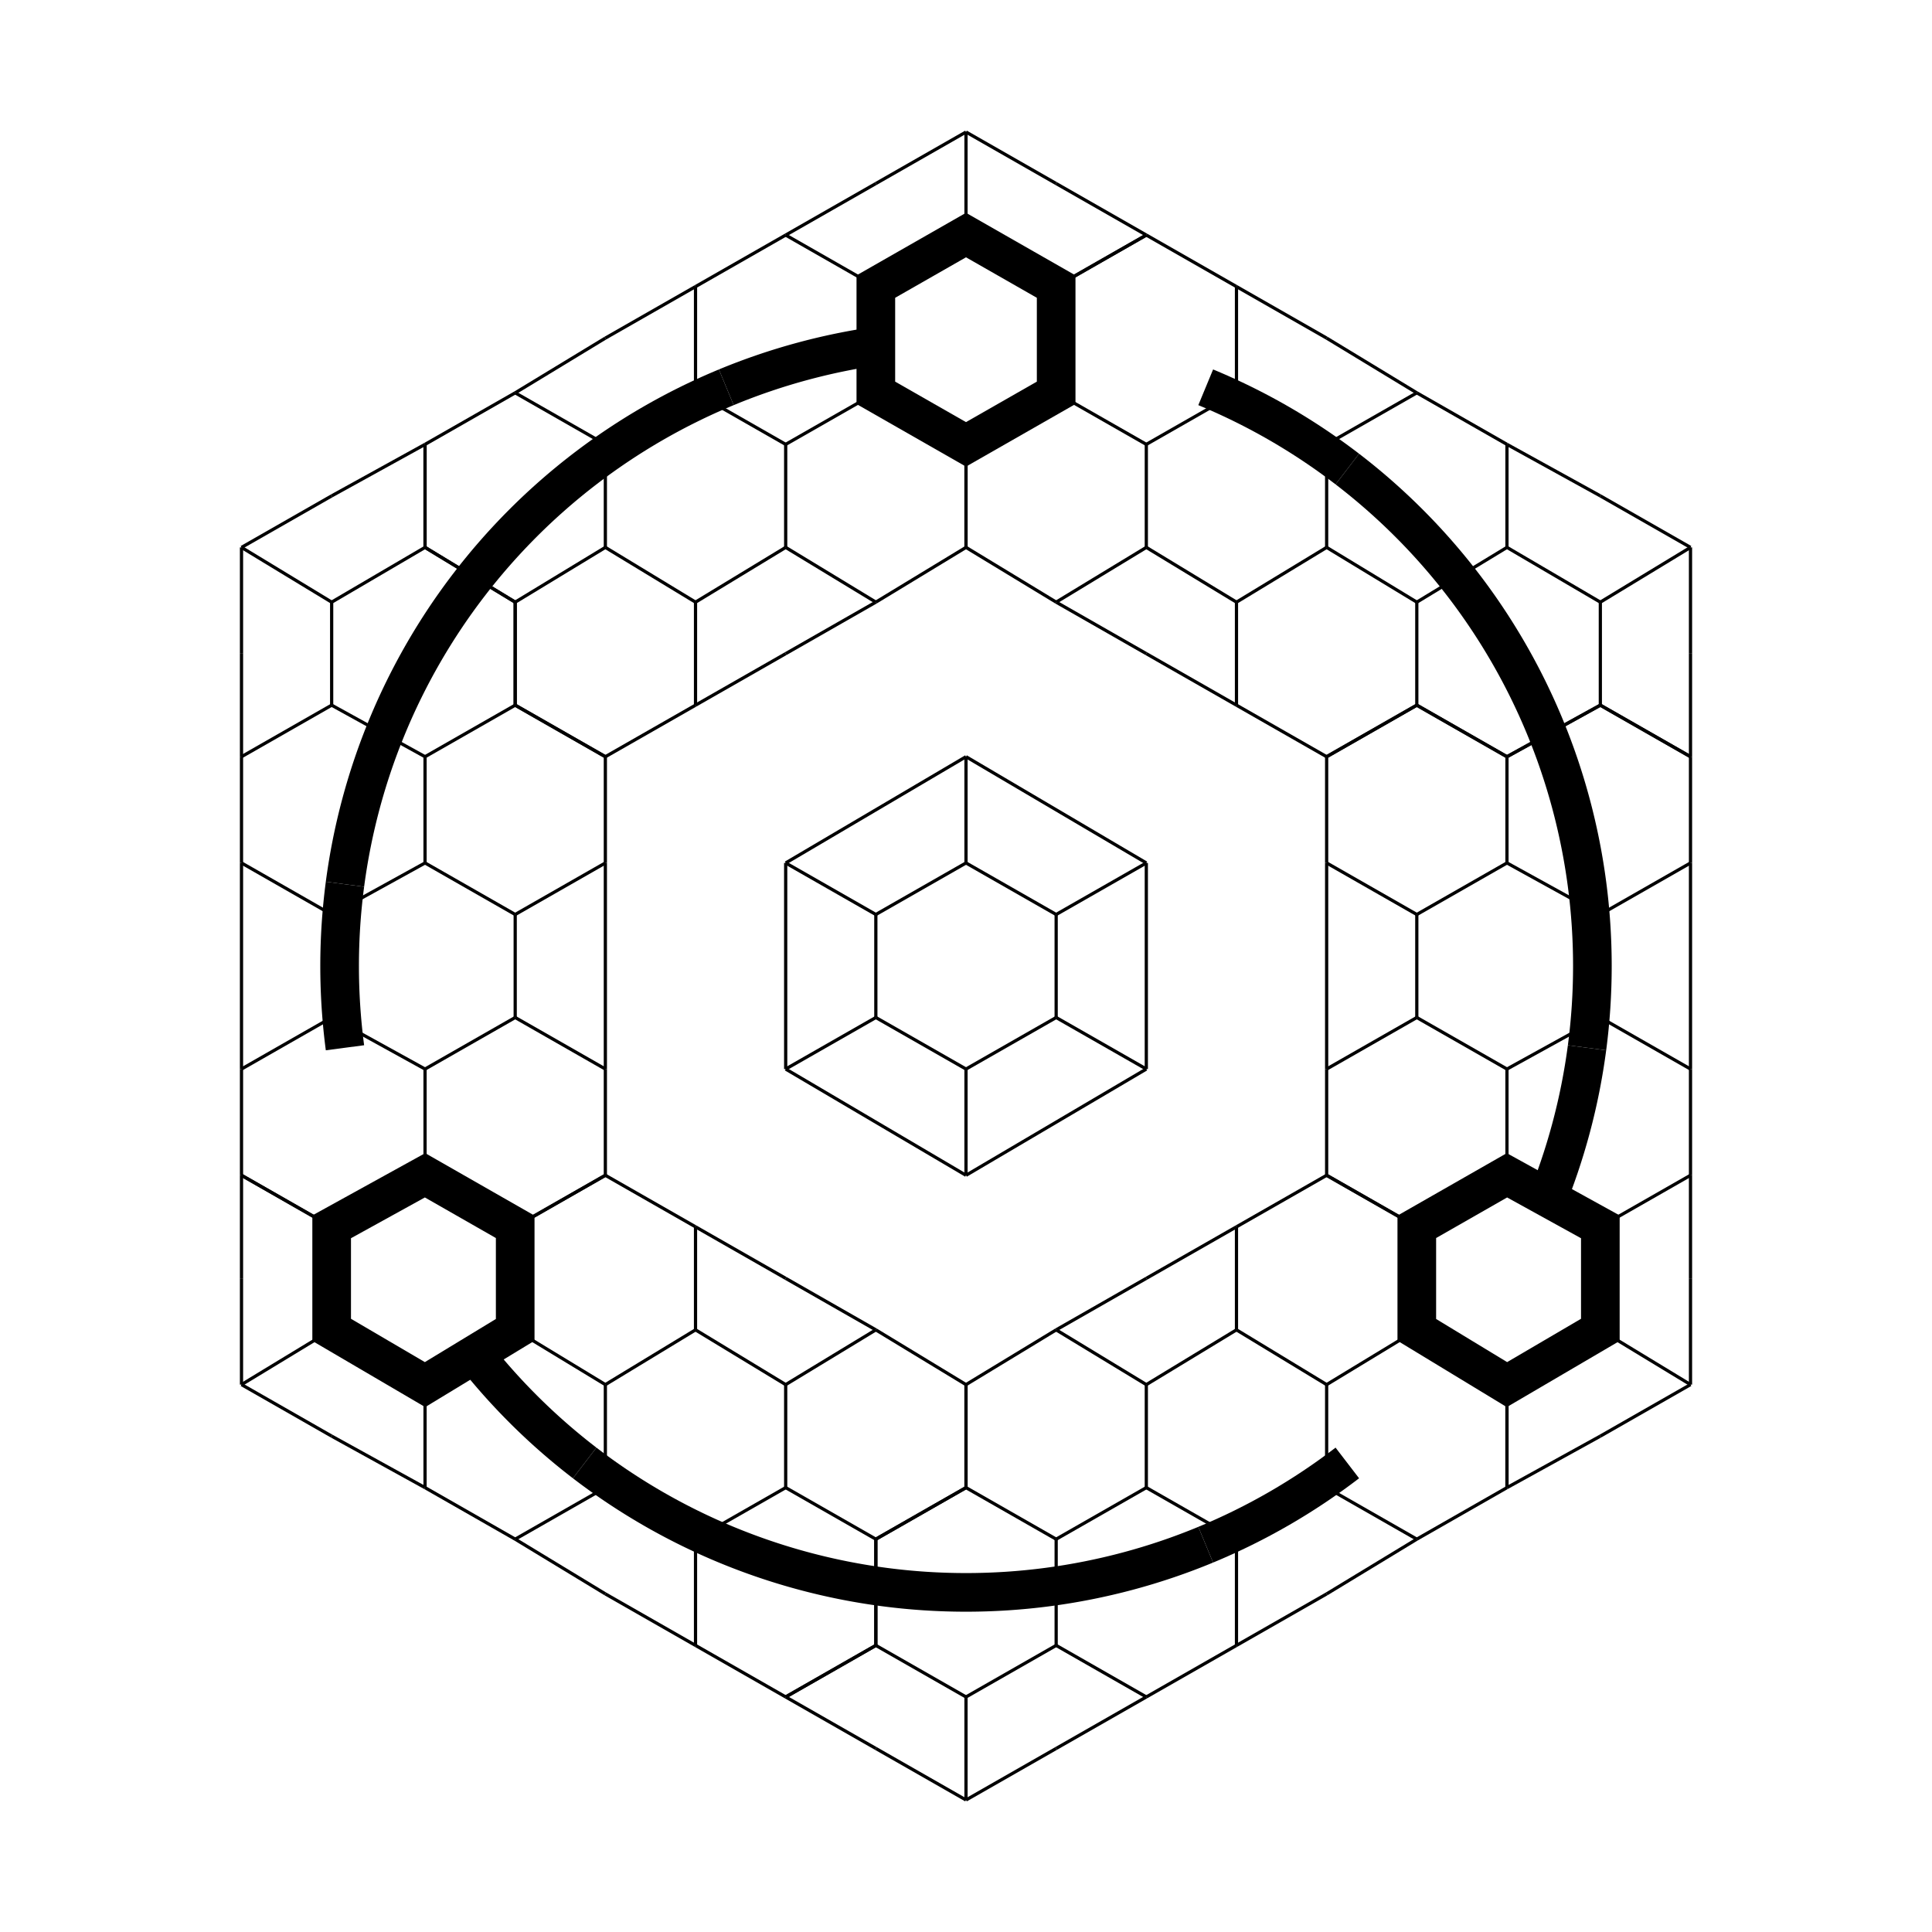 <svg width="600" height="600" viewbox = "0 0 600 600"  xmlns="http://www.w3.org/2000/svg">
<!--<json>{
  "glyph": "0336,0336,0226,0320,",
  "x0": 300,
  "y0": 300,
  "unit": 129.68712300500013,
  "width": 600,
  "height": 600,
  "style": {
    "color0": "black",
    "fill0": "black",
    "line0": 1,
    "color1": "black",
    "fill1": "black",
    "line1": 12,
    "color2": "red",
    "fill2": "red",
    "line2": 1,
    "color3": "#FF7900",
    "fill3": "#FF7900",
    "line3": 1,
    "color4": "yellow",
    "fill4": "yellow",
    "line4": 1,
    "color5": "green",
    "fill5": "green",
    "line5": 1,
    "color6": "blue",
    "fill6": "blue",
    "line6": 1,
    "color7": "purple",
    "fill7": "purple",
    "line7": 1
  },
  "shapes": [
    "0220:0306,0201,0334,0201,0335,0201,0334,0201,0334,0201,0201,0201,0201,0334,0201,0335,0201,0334,0201,0335,0201,0334,0334,0201,0201,0334,0201,0201,0201,0201,0201,0201,0331,0334,0334,0201,0335,0201,0335,0342,0334,0334,0201,0335,0201,0331,0334,0334,0201,0335,0342,0334,0334,0201,0335,0201,0335,0342,0334,0334,0342,0330,0335,0201,0335,0342,0334,0334,0342,0334,0334,0330,0335,0201,0331,0330,0334,0330,0334,0201,0334,0342,0335,0335,0342,0334,0331,0335,0331,0331,0331,0335,0331,0331,0334,",
    "0221:0220,0220,0220,0220,0220,0220,",
    "0222:0306,0331,0333,0331,0333,0331,0333,0331,0333,0331,0333,0331,0331,0333,0331,0221,0330,0332,0330,0332,0330,0332,0332,0330,0331,0332,0331,0332,",
    "0223:0222,0330,0335,0335,0201,0335,0201,0335,0201,0335,0201,0335,0201,0335,0201,0334,0201,0335,0335,0337,0201,0335,0201,0335,0201,0335,0201,0335,0201,0335,0201,0331,0335,0336,0342,0330,0335,0330,0335,0342,0334,0334,0330,0335,0342,0334,0334,0330,0335,0342,0334,0334,0330,0335,0342,0331,0334,",
    "0224:0306,0330,0335,0335,0362,0203,0335,0203,0335,0203,0335,0203,0335,0203,0335,0203,0354,0334,0331,",
    "0225:0306,0350,0350,0350,0335,0306,0337,0314,0337,0335,0350,0343,0350,0335,0335,0350,0335,0343,0334,0334,0334,0334,0334,0334,0334,0334,0334,0334,0343,0335,0335,0335,0335,0335,0351,0351,0351,0334,0336,0313,0336,0350,0350,0350,0334,0306,",
    "0226:0223,0321,0306,0225,0335,0335,0225,0335,0335,0225,0335,0335,0330,0330,0330,0330,0330,0330,0224,0331,0331,0331,0331,0331,0331,0331,0331,0331,0331,0331,0331,0332,0332,0332,0332,0332,0332,0224,0333,0333,0333,0333,0333,0333,0333,0333,0333,0333,0333,0333,0331,0331,0331,0331,0331,0331,0224,0332,0332,0332,0332,0332,0332,",
    "0227:0313,0336,0333,0337,0316,0336,0342,0313,0336,0332,0342,0332,0342,0332,0342,0332,0342,0333,0333,0333,0333,0333,0342,0333,0342,0333,0342,0333,0342,0333,0337,0316,0337,0313,",
    "0230:0322,0226,0226,0226,0226,0226,0226,0334,0226,0334,0227,0227,0227,0227,0227,0227,0334,0227,0334,0320,0362,0203,0335,0203,0203,0203,0203,0203,0203,0335,0203,0335,0203,0203,0203,0203,0203,0203,0335,0354,0313,",
    "0231:0330,0337,0335,0311,0337,0313,0336,0331,0337,0362,0203,0335,0311,0336,0203,0335,0337,0203,0335,0336,0203,0354,0335,0337,0313,0336,0330,0337,0311,0336,0334,0313,0336,0331,0332,0342,0335,0335,0332,0332,0342,0335,0335,0332,",
    "0232:0210,0231,",
    "0233:0313,0304,0336,0332,0336,0336,0330,0334,0362,0203,0334,0203,0335,0203,0203,0203,0335,0203,0203,0203,0335,0203,0334,0203,0203,0334,0203,0335,0203,0203,0203,0335,0203,0203,0203,0335,0203,0334,0203,0203,0334,0203,0335,0203,0203,0203,0335,0203,0203,0203,0335,0203,0334,0203,0203,0334,0203,0335,0203,0203,0203,0335,0203,0203,0203,0335,0203,0334,0203,0354,0335,0331,0333,0333,0333,0333,0337,0337,0337,",
    "0234:0336,0336,0336,0330,0362,0203,0203,0334,0203,0335,0203,0203,0335,0203,0334,0203,0203,0203,0334,0203,0203,0203,0203,0203,0203,0203,0334,0203,0203,0203,0335,0203,0334,0203,0203,0334,0203,0335,0203,0203,0334,0203,0203,0335,0203,0334,0203,0203,0334,0203,0335,0203,0203,0203,0354,0334,0331,0337,0337,0337,",
    "0235:0322,0232,0323,0232,0324,0232,0325,0232,0326,0232,0327,0232,",
    "0236:0313,0336,0316,0336,0332,0336,0347,0337,0333,0333,0336,0347,0337,0332,0337,0313,0337,",
    "0237:0200,0336,0330,0332,0336,0330,0325,0235,0331,0331,0335,0335,0235,0331,0322,0335,0330,0235,0331,0335,0335,0330,0235,0334,0326,0330,0235,0331,0331,0335,0335,0235,0333,0333,0325,0336,0341,0335,0335,0330,0330,0330,0330,0322,0341,0320,0337,0350,0335,0304,0236,0350,0335,0304,0330,0236,0330,0350,0335,0304,0236,0350,0335,0304,0330,0236,0330,0350,0335,0304,0236,0350,0335,0304,0330,0236,0330,0350,0335,0304,0236,0350,0335,0330,0304,0236,0333,0331,0333,0336,0331,0333,0337,0314,0337,0200,0336,0313,0336,0331,0333,0337,0337,0337,0336,0336,0330,0332,0327,0336,0330,0332,0336,0336,0332,0332,0332,0332,0331,0331,0331,0332,0332,0332,0333,0333,070,040,0147,0162,0145,0145,0156,0365,0332,0332,0332,0332,0332,0332,0332,0332,061,061,040,0147,0162,0145,0171,0365,061,060,040,0160,0165,0162,0160,0154,0145,0330,0330,0330,0330,0330,0330,0332,0332,0365,061,062,040,0167,0150,0151,0164,0145,0330,0330,0330,0330,0330,0330,0330,0365,071,040,0142,0154,0165,0145,0333,0333,0333,0333,0333,0333,0333,0333,0333,0365,065,040,0162,0145,0144,0333,0333,0333,0333,0333,0333,0333,0333,0333,0365,067,040,0171,0145,0154,0154,0157,0167,0331,0331,0331,0331,0331,0332,0365,066,040,0157,0162,0141,0156,0147,0145,0331,0331,0331,0331,0331,0331,0331,0331,0365,0331,0331,0331,0331,0331,0331,0333,0333,0333,0333,0333,0331,0331,0333,0333,0331,0333,0333,0333,0337,0337,0337,0337,0337,0320,0336,0332,0336,0336,0336,0332,0201,0201,0201,0335,0201,0201,0335,0201,0201,0201,0335,0335,0333,0333,0333,0333,0333,0333,0333,0337,0337,0337,0337,",
    "01220:0333,0200,0336,0336,0330,0332,0336,0330,0333,0220,0330,0330,0330,0330,0330,0330,0330,0330,0334,0331,0331,0313,0304,0331,0331,0331,0333,0337,0337,0337,",
    "01221:0333,0200,0336,0330,0332,0336,0336,0336,0331,0333,0331,0333,0331,0333,0331,0333,0331,0331,0333,0221,0304,0313,0331,0333,0331,0333,0333,0337,0337,0337,0337,",
    "01222:0333,0200,0336,0330,0332,0336,0336,0336,0222,0347,0337,0337,0337,0304,0331,0333,0337,",
    "01223:0333,0200,0336,0330,0332,0336,0336,0336,0223,0337,0337,0337,0304,0331,0333,0337,",
    "01224:0333,0200,0336,0330,0332,0224,0313,0304,0331,0333,0337,",
    "01225:0333,0200,0336,0330,0332,0336,0336,0336,0225,0337,0337,0337,0304,0331,0333,0337,",
    "01226:0333,0200,0336,0330,0332,0336,0336,0336,0226,0337,0337,0337,0304,0320,0331,0333,0337,",
    "01227:0227,0200,",
    "01230:0230,0333,0333,0333,0333,0333,0333,",
    "01231:0333,0200,0336,0330,0332,0336,0231,0313,0337,0331,0333,0337,",
    "01232:0333,0232,",
    "01233:0333,0233,",
    "01234:0333,0234,",
    "01235:0333,0200,0336,0330,0332,0235,0331,0333,0337,",
    "01236:0333,0200,0336,0330,0332,0236,0331,0333,0337,",
    "01237:0333,0237,",
    "0240:0220,0336,0331,0333,0336,0321,0335,0342,0335,0335,0342,0335,0330,0330,0332,0332,0337,0337,",
    "01240:0333,0200,0336,0330,0332,0210,0240,0211,0333,0331,0337,",
    "0241:0220,0336,0321,0343,0332,0350,0335,0336,0342,0334,0334,0342,0335,0304,0337,0333,0337,",
    "01241:0333,0200,0336,0332,0330,0210,0241,0211,0333,0331,0337,",
    "0242:0220,0321,0336,0343,0333,0336,0350,0335,0342,0334,0334,0342,0335,0337,0304,0332,0337,",
    "01242:0333,0200,0336,0330,0332,0210,0242,0211,0333,0331,0337,",
    "0243:0220,0336,0331,0332,0336,0321,0343,0332,0350,0334,0336,0342,0335,0335,0342,0337,0334,0334,0335,0304,0332,0330,0330,0337,0337,0333,",
    "01243:0333,0200,0336,0330,0332,0210,0243,0211,0333,0331,0337,",
    "0244:0220,0336,0331,0333,0336,0321,0343,0333,0350,0336,0335,0342,0334,0334,0342,0335,0337,0304,0333,0330,0330,0337,0337,0332,",
    "01244:0333,0200,0336,0330,0332,0210,0244,0211,0333,0331,0337,",
    "0245:0210,0332,0332,0362,0335,0203,0203,0203,0203,0334,0203,0363,0332,0332,0331,0211,",
    "01245:0333,0200,0336,0330,0332,0336,0245,0337,0333,0331,0337,",
    "0246:0210,0332,0332,0335,0306,0336,0330,0335,0335,0335,0321,0362,0203,0335,0335,0203,0364,0331,0350,0335,0337,0366,0333,0333,0333,0333,0334,0334,0334,0334,0367,0335,0336,0342,0334,0334,0342,0330,0330,0330,0330,0335,0335,0335,0304,0337,0211,",
    "01246:0333,0200,0336,0330,0332,0336,0246,",
    "0247:0330,0332,0336,0332,0336,0221,0333,0333,0333,0222,0333,0333,0333,0223,0333,0333,0333,0225,0333,0331,0331,0331,0332,0332,0332,0332,0332,0332,0332,0332,0332,0332,0332,0332,0333,0333,0226,0331,0331,0331,0333,0333,0333,0333,0333,0333,0333,0333,0333,0333,0333,0333,0333,0330,0333,0330,0330,0333,0330,0331,0332,0332,0332,0332,0332,0332,0332,0332,0332,0332,0332,0332,0227,0333,0333,0333,0230,0333,0331,0331,0331,0331,0332,0332,0332,0330,0332,0332,0332,0332,0332,0332,0333,0333,0231,0333,0333,0333,0232,0331,0333,0330,0333,0333,0233,0333,0333,0333,0234,0330,0330,0332,0330,0332,0332,0337,0337,",
    "01247:0333,0200,0336,0330,0332,0220,0336,0247,0337,0331,0333,0337,"
  ]
}</json>-->    <line x1="468" y1="462" x2="468" y2="430" style="stroke:#000000;stroke-width:1" />
    <line x1="468" y1="430" x2="440" y2="413" style="stroke:#000000;stroke-width:1" />
    <line x1="440" y1="413" x2="440" y2="381" style="stroke:#000000;stroke-width:1" />
    <line x1="440" y1="381" x2="412" y2="365" style="stroke:#000000;stroke-width:1" />
    <line x1="412" y1="365" x2="384" y2="381" style="stroke:#000000;stroke-width:1" />
    <line x1="384" y1="381" x2="356" y2="397" style="stroke:#000000;stroke-width:1" />
    <line x1="356" y1="397" x2="328" y2="413" style="stroke:#000000;stroke-width:1" />
    <line x1="328" y1="413" x2="300" y2="430" style="stroke:#000000;stroke-width:1" />
    <line x1="300" y1="430" x2="300" y2="462" style="stroke:#000000;stroke-width:1" />
    <line x1="300" y1="462" x2="272" y2="478" style="stroke:#000000;stroke-width:1" />
    <line x1="272" y1="478" x2="272" y2="511" style="stroke:#000000;stroke-width:1" />
    <line x1="272" y1="511" x2="244" y2="527" style="stroke:#000000;stroke-width:1" />
    <line x1="244" y1="527" x2="272" y2="543" style="stroke:#000000;stroke-width:1" />
    <line x1="272" y1="543" x2="300" y2="559" style="stroke:#000000;stroke-width:1" />
    <line x1="300" y1="559" x2="328" y2="543" style="stroke:#000000;stroke-width:1" />
    <line x1="328" y1="543" x2="356" y2="527" style="stroke:#000000;stroke-width:1" />
    <line x1="356" y1="527" x2="384" y2="511" style="stroke:#000000;stroke-width:1" />
    <line x1="384" y1="511" x2="412" y2="495" style="stroke:#000000;stroke-width:1" />
    <line x1="412" y1="495" x2="440" y2="478" style="stroke:#000000;stroke-width:1" />
    <line x1="440" y1="478" x2="468" y2="462" style="stroke:#000000;stroke-width:1" />
    <line x1="440" y1="478" x2="412" y2="462" style="stroke:#000000;stroke-width:1" />
    <line x1="412" y1="462" x2="412" y2="430" style="stroke:#000000;stroke-width:1" />
    <line x1="412" y1="430" x2="440" y2="413" style="stroke:#000000;stroke-width:1" />
    <line x1="412" y1="430" x2="384" y2="413" style="stroke:#000000;stroke-width:1" />
    <line x1="384" y1="413" x2="384" y2="381" style="stroke:#000000;stroke-width:1" />
    <line x1="384" y1="413" x2="356" y2="430" style="stroke:#000000;stroke-width:1" />
    <line x1="356" y1="430" x2="328" y2="413" style="stroke:#000000;stroke-width:1" />
    <line x1="356" y1="430" x2="356" y2="462" style="stroke:#000000;stroke-width:1" />
    <line x1="356" y1="462" x2="328" y2="478" style="stroke:#000000;stroke-width:1" />
    <line x1="328" y1="478" x2="300" y2="462" style="stroke:#000000;stroke-width:1" />
    <line x1="328" y1="478" x2="328" y2="511" style="stroke:#000000;stroke-width:1" />
    <line x1="328" y1="511" x2="300" y2="527" style="stroke:#000000;stroke-width:1" />
    <line x1="300" y1="527" x2="272" y2="511" style="stroke:#000000;stroke-width:1" />
    <line x1="300" y1="527" x2="300" y2="559" style="stroke:#000000;stroke-width:1" />
    <line x1="328" y1="511" x2="356" y2="527" style="stroke:#000000;stroke-width:1" />
    <line x1="384" y1="511" x2="384" y2="478" style="stroke:#000000;stroke-width:1" />
    <line x1="384" y1="478" x2="356" y2="462" style="stroke:#000000;stroke-width:1" />
    <line x1="384" y1="478" x2="412" y2="462" style="stroke:#000000;stroke-width:1" />
    <line x1="244" y1="527" x2="272" y2="511" style="stroke:#000000;stroke-width:1" />
    <line x1="272" y1="511" x2="272" y2="478" style="stroke:#000000;stroke-width:1" />
    <line x1="272" y1="478" x2="300" y2="462" style="stroke:#000000;stroke-width:1" />
    <line x1="300" y1="462" x2="300" y2="430" style="stroke:#000000;stroke-width:1" />
    <line x1="300" y1="430" x2="272" y2="413" style="stroke:#000000;stroke-width:1" />
    <line x1="272" y1="413" x2="244" y2="397" style="stroke:#000000;stroke-width:1" />
    <line x1="244" y1="397" x2="216" y2="381" style="stroke:#000000;stroke-width:1" />
    <line x1="216" y1="381" x2="188" y2="365" style="stroke:#000000;stroke-width:1" />
    <line x1="188" y1="365" x2="160" y2="381" style="stroke:#000000;stroke-width:1" />
    <line x1="160" y1="381" x2="132" y2="365" style="stroke:#000000;stroke-width:1" />
    <line x1="132" y1="365" x2="103" y2="381" style="stroke:#000000;stroke-width:1" />
    <line x1="103" y1="381" x2="75" y2="365" style="stroke:#000000;stroke-width:1" />
    <line x1="75" y1="365" x2="75" y2="397" style="stroke:#000000;stroke-width:1" />
    <line x1="75" y1="397" x2="75" y2="430" style="stroke:#000000;stroke-width:1" />
    <line x1="75" y1="430" x2="103" y2="446" style="stroke:#000000;stroke-width:1" />
    <line x1="103" y1="446" x2="132" y2="462" style="stroke:#000000;stroke-width:1" />
    <line x1="132" y1="462" x2="160" y2="478" style="stroke:#000000;stroke-width:1" />
    <line x1="160" y1="478" x2="188" y2="495" style="stroke:#000000;stroke-width:1" />
    <line x1="188" y1="495" x2="216" y2="511" style="stroke:#000000;stroke-width:1" />
    <line x1="216" y1="511" x2="244" y2="527" style="stroke:#000000;stroke-width:1" />
    <line x1="216" y1="511" x2="216" y2="478" style="stroke:#000000;stroke-width:1" />
    <line x1="216" y1="478" x2="244" y2="462" style="stroke:#000000;stroke-width:1" />
    <line x1="244" y1="462" x2="272" y2="478" style="stroke:#000000;stroke-width:1" />
    <line x1="244" y1="462" x2="244" y2="430" style="stroke:#000000;stroke-width:1" />
    <line x1="244" y1="430" x2="272" y2="413" style="stroke:#000000;stroke-width:1" />
    <line x1="244" y1="430" x2="216" y2="413" style="stroke:#000000;stroke-width:1" />
    <line x1="216" y1="413" x2="216" y2="381" style="stroke:#000000;stroke-width:1" />
    <line x1="216" y1="413" x2="188" y2="430" style="stroke:#000000;stroke-width:1" />
    <line x1="188" y1="430" x2="160" y2="413" style="stroke:#000000;stroke-width:1" />
    <line x1="160" y1="413" x2="160" y2="381" style="stroke:#000000;stroke-width:1" />
    <line x1="160" y1="413" x2="132" y2="430" style="stroke:#000000;stroke-width:1" />
    <line x1="132" y1="430" x2="103" y2="413" style="stroke:#000000;stroke-width:1" />
    <line x1="103" y1="413" x2="103" y2="381" style="stroke:#000000;stroke-width:1" />
    <line x1="103" y1="413" x2="75" y2="430" style="stroke:#000000;stroke-width:1" />
    <line x1="132" y1="430" x2="132" y2="462" style="stroke:#000000;stroke-width:1" />
    <line x1="160" y1="478" x2="188" y2="462" style="stroke:#000000;stroke-width:1" />
    <line x1="188" y1="462" x2="188" y2="430" style="stroke:#000000;stroke-width:1" />
    <line x1="188" y1="462" x2="216" y2="478" style="stroke:#000000;stroke-width:1" />
    <line x1="75" y1="365" x2="103" y2="381" style="stroke:#000000;stroke-width:1" />
    <line x1="103" y1="381" x2="132" y2="365" style="stroke:#000000;stroke-width:1" />
    <line x1="132" y1="365" x2="160" y2="381" style="stroke:#000000;stroke-width:1" />
    <line x1="160" y1="381" x2="188" y2="365" style="stroke:#000000;stroke-width:1" />
    <line x1="188" y1="365" x2="188" y2="332" style="stroke:#000000;stroke-width:1" />
    <line x1="188" y1="332" x2="188" y2="300" style="stroke:#000000;stroke-width:1" />
    <line x1="188" y1="300" x2="188" y2="268" style="stroke:#000000;stroke-width:1" />
    <line x1="188" y1="268" x2="188" y2="235" style="stroke:#000000;stroke-width:1" />
    <line x1="188" y1="235" x2="160" y2="219" style="stroke:#000000;stroke-width:1" />
    <line x1="160" y1="219" x2="160" y2="187" style="stroke:#000000;stroke-width:1" />
    <line x1="160" y1="187" x2="132" y2="170" style="stroke:#000000;stroke-width:1" />
    <line x1="132" y1="170" x2="132" y2="138" style="stroke:#000000;stroke-width:1" />
    <line x1="132" y1="138" x2="103" y2="154" style="stroke:#000000;stroke-width:1" />
    <line x1="103" y1="154" x2="75" y2="170" style="stroke:#000000;stroke-width:1" />
    <line x1="75" y1="170" x2="75" y2="203" style="stroke:#000000;stroke-width:1" />
    <line x1="75" y1="203" x2="75" y2="235" style="stroke:#000000;stroke-width:1" />
    <line x1="75" y1="235" x2="75" y2="268" style="stroke:#000000;stroke-width:1" />
    <line x1="75" y1="268" x2="75" y2="300" style="stroke:#000000;stroke-width:1" />
    <line x1="75" y1="300" x2="75" y2="332" style="stroke:#000000;stroke-width:1" />
    <line x1="75" y1="332" x2="75" y2="365" style="stroke:#000000;stroke-width:1" />
    <line x1="75" y1="332" x2="103" y2="316" style="stroke:#000000;stroke-width:1" />
    <line x1="103" y1="316" x2="132" y2="332" style="stroke:#000000;stroke-width:1" />
    <line x1="132" y1="332" x2="132" y2="365" style="stroke:#000000;stroke-width:1" />
    <line x1="132" y1="332" x2="160" y2="316" style="stroke:#000000;stroke-width:1" />
    <line x1="160" y1="316" x2="188" y2="332" style="stroke:#000000;stroke-width:1" />
    <line x1="160" y1="316" x2="160" y2="284" style="stroke:#000000;stroke-width:1" />
    <line x1="160" y1="284" x2="188" y2="268" style="stroke:#000000;stroke-width:1" />
    <line x1="160" y1="284" x2="132" y2="268" style="stroke:#000000;stroke-width:1" />
    <line x1="132" y1="268" x2="132" y2="235" style="stroke:#000000;stroke-width:1" />
    <line x1="132" y1="235" x2="160" y2="219" style="stroke:#000000;stroke-width:1" />
    <line x1="132" y1="235" x2="103" y2="219" style="stroke:#000000;stroke-width:1" />
    <line x1="103" y1="219" x2="103" y2="187" style="stroke:#000000;stroke-width:1" />
    <line x1="103" y1="187" x2="132" y2="170" style="stroke:#000000;stroke-width:1" />
    <line x1="103" y1="187" x2="75" y2="170" style="stroke:#000000;stroke-width:1" />
    <line x1="103" y1="219" x2="75" y2="235" style="stroke:#000000;stroke-width:1" />
    <line x1="75" y1="268" x2="103" y2="284" style="stroke:#000000;stroke-width:1" />
    <line x1="103" y1="284" x2="132" y2="268" style="stroke:#000000;stroke-width:1" />
    <line x1="103" y1="284" x2="103" y2="316" style="stroke:#000000;stroke-width:1" />
    <line x1="132" y1="138" x2="132" y2="170" style="stroke:#000000;stroke-width:1" />
    <line x1="132" y1="170" x2="160" y2="187" style="stroke:#000000;stroke-width:1" />
    <line x1="160" y1="187" x2="160" y2="219" style="stroke:#000000;stroke-width:1" />
    <line x1="160" y1="219" x2="188" y2="235" style="stroke:#000000;stroke-width:1" />
    <line x1="188" y1="235" x2="216" y2="219" style="stroke:#000000;stroke-width:1" />
    <line x1="216" y1="219" x2="244" y2="203" style="stroke:#000000;stroke-width:1" />
    <line x1="244" y1="203" x2="272" y2="187" style="stroke:#000000;stroke-width:1" />
    <line x1="272" y1="187" x2="300" y2="170" style="stroke:#000000;stroke-width:1" />
    <line x1="300" y1="170" x2="300" y2="138" style="stroke:#000000;stroke-width:1" />
    <line x1="300" y1="138" x2="328" y2="122" style="stroke:#000000;stroke-width:1" />
    <line x1="328" y1="122" x2="328" y2="89" style="stroke:#000000;stroke-width:1" />
    <line x1="328" y1="89" x2="356" y2="73" style="stroke:#000000;stroke-width:1" />
    <line x1="356" y1="73" x2="328" y2="57" style="stroke:#000000;stroke-width:1" />
    <line x1="328" y1="57" x2="300" y2="41" style="stroke:#000000;stroke-width:1" />
    <line x1="300" y1="41" x2="272" y2="57" style="stroke:#000000;stroke-width:1" />
    <line x1="272" y1="57" x2="244" y2="73" style="stroke:#000000;stroke-width:1" />
    <line x1="244" y1="73" x2="216" y2="89" style="stroke:#000000;stroke-width:1" />
    <line x1="216" y1="89" x2="188" y2="105" style="stroke:#000000;stroke-width:1" />
    <line x1="188" y1="105" x2="160" y2="122" style="stroke:#000000;stroke-width:1" />
    <line x1="160" y1="122" x2="132" y2="138" style="stroke:#000000;stroke-width:1" />
    <line x1="160" y1="122" x2="188" y2="138" style="stroke:#000000;stroke-width:1" />
    <line x1="188" y1="138" x2="188" y2="170" style="stroke:#000000;stroke-width:1" />
    <line x1="188" y1="170" x2="160" y2="187" style="stroke:#000000;stroke-width:1" />
    <line x1="188" y1="170" x2="216" y2="187" style="stroke:#000000;stroke-width:1" />
    <line x1="216" y1="187" x2="216" y2="219" style="stroke:#000000;stroke-width:1" />
    <line x1="216" y1="187" x2="244" y2="170" style="stroke:#000000;stroke-width:1" />
    <line x1="244" y1="170" x2="272" y2="187" style="stroke:#000000;stroke-width:1" />
    <line x1="244" y1="170" x2="244" y2="138" style="stroke:#000000;stroke-width:1" />
    <line x1="244" y1="138" x2="272" y2="122" style="stroke:#000000;stroke-width:1" />
    <line x1="272" y1="122" x2="300" y2="138" style="stroke:#000000;stroke-width:1" />
    <line x1="272" y1="122" x2="272" y2="89" style="stroke:#000000;stroke-width:1" />
    <line x1="272" y1="89" x2="300" y2="73" style="stroke:#000000;stroke-width:1" />
    <line x1="300" y1="73" x2="328" y2="89" style="stroke:#000000;stroke-width:1" />
    <line x1="300" y1="73" x2="300" y2="41" style="stroke:#000000;stroke-width:1" />
    <line x1="272" y1="89" x2="244" y2="73" style="stroke:#000000;stroke-width:1" />
    <line x1="216" y1="89" x2="216" y2="122" style="stroke:#000000;stroke-width:1" />
    <line x1="216" y1="122" x2="244" y2="138" style="stroke:#000000;stroke-width:1" />
    <line x1="216" y1="122" x2="188" y2="138" style="stroke:#000000;stroke-width:1" />
    <line x1="356" y1="73" x2="328" y2="89" style="stroke:#000000;stroke-width:1" />
    <line x1="328" y1="89" x2="328" y2="122" style="stroke:#000000;stroke-width:1" />
    <line x1="328" y1="122" x2="300" y2="138" style="stroke:#000000;stroke-width:1" />
    <line x1="300" y1="138" x2="300" y2="170" style="stroke:#000000;stroke-width:1" />
    <line x1="300" y1="170" x2="328" y2="187" style="stroke:#000000;stroke-width:1" />
    <line x1="328" y1="187" x2="356" y2="203" style="stroke:#000000;stroke-width:1" />
    <line x1="356" y1="203" x2="384" y2="219" style="stroke:#000000;stroke-width:1" />
    <line x1="384" y1="219" x2="412" y2="235" style="stroke:#000000;stroke-width:1" />
    <line x1="412" y1="235" x2="440" y2="219" style="stroke:#000000;stroke-width:1" />
    <line x1="440" y1="219" x2="468" y2="235" style="stroke:#000000;stroke-width:1" />
    <line x1="468" y1="235" x2="497" y2="219" style="stroke:#000000;stroke-width:1" />
    <line x1="497" y1="219" x2="525" y2="235" style="stroke:#000000;stroke-width:1" />
    <line x1="525" y1="235" x2="525" y2="203" style="stroke:#000000;stroke-width:1" />
    <line x1="525" y1="203" x2="525" y2="170" style="stroke:#000000;stroke-width:1" />
    <line x1="525" y1="170" x2="497" y2="154" style="stroke:#000000;stroke-width:1" />
    <line x1="497" y1="154" x2="468" y2="138" style="stroke:#000000;stroke-width:1" />
    <line x1="468" y1="138" x2="440" y2="122" style="stroke:#000000;stroke-width:1" />
    <line x1="440" y1="122" x2="412" y2="105" style="stroke:#000000;stroke-width:1" />
    <line x1="412" y1="105" x2="384" y2="89" style="stroke:#000000;stroke-width:1" />
    <line x1="384" y1="89" x2="356" y2="73" style="stroke:#000000;stroke-width:1" />
    <line x1="384" y1="89" x2="384" y2="122" style="stroke:#000000;stroke-width:1" />
    <line x1="384" y1="122" x2="356" y2="138" style="stroke:#000000;stroke-width:1" />
    <line x1="356" y1="138" x2="328" y2="122" style="stroke:#000000;stroke-width:1" />
    <line x1="356" y1="138" x2="356" y2="170" style="stroke:#000000;stroke-width:1" />
    <line x1="356" y1="170" x2="328" y2="187" style="stroke:#000000;stroke-width:1" />
    <line x1="356" y1="170" x2="384" y2="187" style="stroke:#000000;stroke-width:1" />
    <line x1="384" y1="187" x2="384" y2="219" style="stroke:#000000;stroke-width:1" />
    <line x1="384" y1="187" x2="412" y2="170" style="stroke:#000000;stroke-width:1" />
    <line x1="412" y1="170" x2="440" y2="187" style="stroke:#000000;stroke-width:1" />
    <line x1="440" y1="187" x2="440" y2="219" style="stroke:#000000;stroke-width:1" />
    <line x1="440" y1="187" x2="468" y2="170" style="stroke:#000000;stroke-width:1" />
    <line x1="468" y1="170" x2="497" y2="187" style="stroke:#000000;stroke-width:1" />
    <line x1="497" y1="187" x2="497" y2="219" style="stroke:#000000;stroke-width:1" />
    <line x1="497" y1="187" x2="525" y2="170" style="stroke:#000000;stroke-width:1" />
    <line x1="468" y1="170" x2="468" y2="138" style="stroke:#000000;stroke-width:1" />
    <line x1="440" y1="122" x2="412" y2="138" style="stroke:#000000;stroke-width:1" />
    <line x1="412" y1="138" x2="412" y2="170" style="stroke:#000000;stroke-width:1" />
    <line x1="412" y1="138" x2="384" y2="122" style="stroke:#000000;stroke-width:1" />
    <line x1="525" y1="235" x2="497" y2="219" style="stroke:#000000;stroke-width:1" />
    <line x1="497" y1="219" x2="468" y2="235" style="stroke:#000000;stroke-width:1" />
    <line x1="468" y1="235" x2="440" y2="219" style="stroke:#000000;stroke-width:1" />
    <line x1="440" y1="219" x2="412" y2="235" style="stroke:#000000;stroke-width:1" />
    <line x1="412" y1="235" x2="412" y2="268" style="stroke:#000000;stroke-width:1" />
    <line x1="412" y1="268" x2="412" y2="300" style="stroke:#000000;stroke-width:1" />
    <line x1="412" y1="300" x2="412" y2="332" style="stroke:#000000;stroke-width:1" />
    <line x1="412" y1="332" x2="412" y2="365" style="stroke:#000000;stroke-width:1" />
    <line x1="412" y1="365" x2="440" y2="381" style="stroke:#000000;stroke-width:1" />
    <line x1="440" y1="381" x2="440" y2="413" style="stroke:#000000;stroke-width:1" />
    <line x1="440" y1="413" x2="468" y2="430" style="stroke:#000000;stroke-width:1" />
    <line x1="468" y1="430" x2="468" y2="462" style="stroke:#000000;stroke-width:1" />
    <line x1="468" y1="462" x2="497" y2="446" style="stroke:#000000;stroke-width:1" />
    <line x1="497" y1="446" x2="525" y2="430" style="stroke:#000000;stroke-width:1" />
    <line x1="525" y1="430" x2="525" y2="397" style="stroke:#000000;stroke-width:1" />
    <line x1="525" y1="397" x2="525" y2="365" style="stroke:#000000;stroke-width:1" />
    <line x1="525" y1="365" x2="525" y2="332" style="stroke:#000000;stroke-width:1" />
    <line x1="525" y1="332" x2="525" y2="300" style="stroke:#000000;stroke-width:1" />
    <line x1="525" y1="300" x2="525" y2="268" style="stroke:#000000;stroke-width:1" />
    <line x1="525" y1="268" x2="525" y2="235" style="stroke:#000000;stroke-width:1" />
    <line x1="525" y1="268" x2="497" y2="284" style="stroke:#000000;stroke-width:1" />
    <line x1="497" y1="284" x2="468" y2="268" style="stroke:#000000;stroke-width:1" />
    <line x1="468" y1="268" x2="468" y2="235" style="stroke:#000000;stroke-width:1" />
    <line x1="468" y1="268" x2="440" y2="284" style="stroke:#000000;stroke-width:1" />
    <line x1="440" y1="284" x2="412" y2="268" style="stroke:#000000;stroke-width:1" />
    <line x1="440" y1="284" x2="440" y2="316" style="stroke:#000000;stroke-width:1" />
    <line x1="440" y1="316" x2="412" y2="332" style="stroke:#000000;stroke-width:1" />
    <line x1="440" y1="316" x2="468" y2="332" style="stroke:#000000;stroke-width:1" />
    <line x1="468" y1="332" x2="468" y2="365" style="stroke:#000000;stroke-width:1" />
    <line x1="468" y1="365" x2="440" y2="381" style="stroke:#000000;stroke-width:1" />
    <line x1="468" y1="365" x2="497" y2="381" style="stroke:#000000;stroke-width:1" />
    <line x1="497" y1="381" x2="497" y2="413" style="stroke:#000000;stroke-width:1" />
    <line x1="497" y1="413" x2="468" y2="430" style="stroke:#000000;stroke-width:1" />
    <line x1="497" y1="413" x2="525" y2="430" style="stroke:#000000;stroke-width:1" />
    <line x1="497" y1="381" x2="525" y2="365" style="stroke:#000000;stroke-width:1" />
    <line x1="525" y1="332" x2="497" y2="316" style="stroke:#000000;stroke-width:1" />
    <line x1="497" y1="316" x2="468" y2="332" style="stroke:#000000;stroke-width:1" />
    <line x1="497" y1="316" x2="497" y2="284" style="stroke:#000000;stroke-width:1" />
    <line x1="300" y1="268" x2="328" y2="284" style="stroke:#000000;stroke-width:1" />
    <line x1="328" y1="284" x2="328" y2="316" style="stroke:#000000;stroke-width:1" />
    <line x1="328" y1="316" x2="300" y2="332" style="stroke:#000000;stroke-width:1" />
    <line x1="300" y1="332" x2="272" y2="316" style="stroke:#000000;stroke-width:1" />
    <line x1="272" y1="316" x2="272" y2="284" style="stroke:#000000;stroke-width:1" />
    <line x1="272" y1="284" x2="300" y2="268" style="stroke:#000000;stroke-width:1" />
    <line x1="300" y1="268" x2="300" y2="235" style="stroke:#000000;stroke-width:1" />
    <line x1="300" y1="235" x2="356" y2="268" style="stroke:#000000;stroke-width:1" />
    <line x1="356" y1="268" x2="356" y2="332" style="stroke:#000000;stroke-width:1" />
    <line x1="356" y1="332" x2="300" y2="365" style="stroke:#000000;stroke-width:1" />
    <line x1="300" y1="365" x2="244" y2="332" style="stroke:#000000;stroke-width:1" />
    <line x1="244" y1="332" x2="244" y2="268" style="stroke:#000000;stroke-width:1" />
    <line x1="244" y1="268" x2="300" y2="235" style="stroke:#000000;stroke-width:1" />
    <line x1="244" y1="268" x2="272" y2="284" style="stroke:#000000;stroke-width:1" />
    <line x1="272" y1="316" x2="244" y2="332" style="stroke:#000000;stroke-width:1" />
    <line x1="300" y1="332" x2="300" y2="365" style="stroke:#000000;stroke-width:1" />
    <line x1="328" y1="316" x2="356" y2="332" style="stroke:#000000;stroke-width:1" />
    <line x1="328" y1="284" x2="356" y2="268" style="stroke:#000000;stroke-width:1" />
  <path d="M418.423 145.668           A194.531 194.531 0 0 1 492.866 325.391" fill = "none" stroke = "#000000" stroke-width = "12" />
  <path d="M492.866 325.391           A194.531 194.531 0 0 1 479.723 374.444" fill = "none" stroke = "#000000" stroke-width = "12" />
  <path d="M374.444 120.277           A194.531 194.531 0 0 1 418.423 145.668" fill = "none" stroke = "#000000" stroke-width = "12" />
  <path d="M374.444 479.723           A194.531 194.531 0 0 1 181.577 454.332" fill = "none" stroke = "#000000" stroke-width = "12" />
  <path d="M181.577 454.332           A194.531 194.531 0 0 1 145.668 418.423" fill = "none" stroke = "#000000" stroke-width = "12" />
  <path d="M418.423 454.332           A194.531 194.531 0 0 1 374.444 479.723" fill = "none" stroke = "#000000" stroke-width = "12" />
  <path d="M107.134 274.609           A194.531 194.531 0 0 1 225.556 120.277" fill = "none" stroke = "#000000" stroke-width = "12" />
  <path d="M225.556 120.277           A194.531 194.531 0 0 1 274.609 107.134" fill = "none" stroke = "#000000" stroke-width = "12" />
  <path d="M107.134 325.391           A194.531 194.531 0 0 1 107.134 274.609" fill = "none" stroke = "#000000" stroke-width = "12" />
	<path d = "M300 73 L328 89 L328 122 L300 138 L272 122 L272 89 L300 73 Z" stroke = "#000000" stroke-width = "12" fill = "none" />	<path d = "M132 365 L160 381 L160 413 L132 430 L103 413 L103 381 L132 365 Z" stroke = "#000000" stroke-width = "12" fill = "none" />	<path d = "M468 365 L497 381 L497 413 L468 430 L440 413 L440 381 L468 365 Z" stroke = "#000000" stroke-width = "12" fill = "none" /></svg>